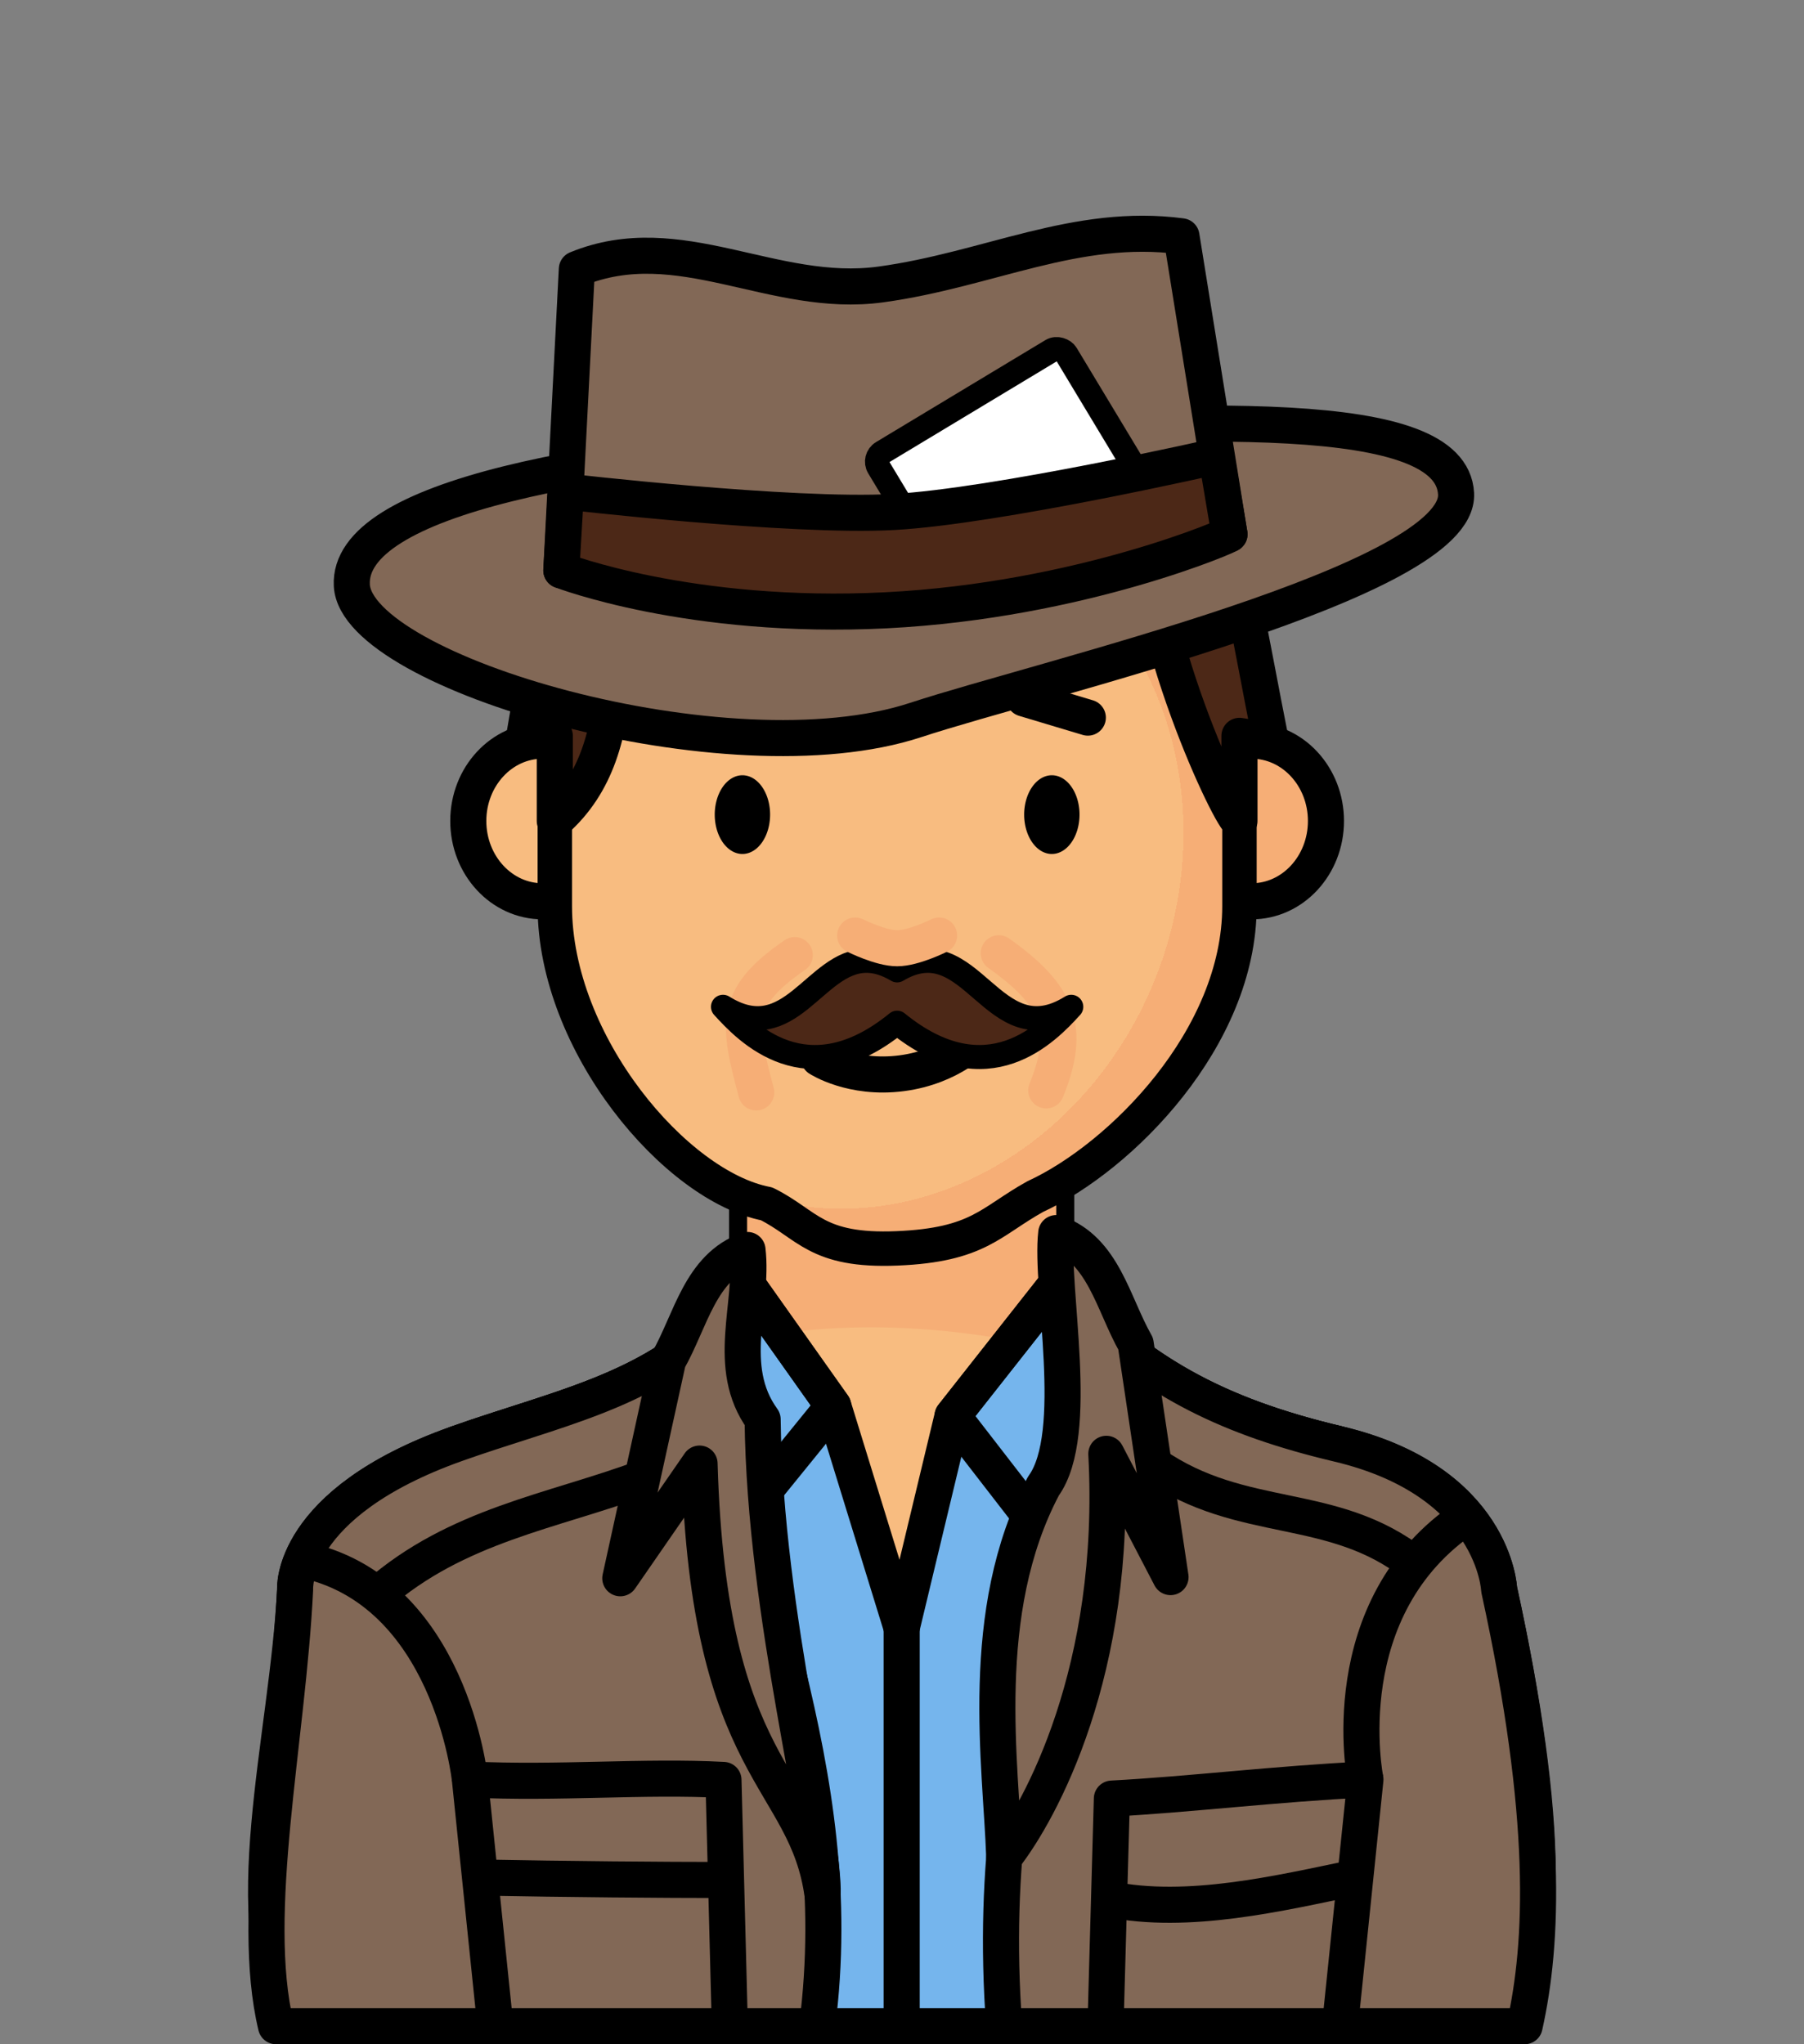 <?xml version="1.0" encoding="UTF-8" standalone="no"?>
<svg
   width="150mm"
   height="170mm"
   viewBox="0 0 150 170"
   version="1.1"
   id="svg3147"
   inkscape:version="1.1.1 (3bf5ae0d25, 2021-09-20)"
   sodipodi:docname="journalist.svg"
   xmlns:inkscape="http://www.inkscape.org/namespaces/inkscape"
   xmlns:sodipodi="http://sodipodi.sourceforge.net/DTD/sodipodi-0.dtd"
   xmlns:xlink="http://www.w3.org/1999/xlink"
   xmlns="http://www.w3.org/2000/svg"
   xmlns:svg="http://www.w3.org/2000/svg"
   xmlns:rdf="http://www.w3.org/1999/02/22-rdf-syntax-ns#"
   xmlns:cc="http://creativecommons.org/ns#"
   xmlns:dc="http://purl.org/dc/elements/1.1/">
  <rect x="0" y="0" width="150" height="170" fill="#808080" stroke="none"/>
  <defs
     id="defs3141">
    <radialGradient
       inkscape:collect="always"
       xlink:href="#linearGradient326752"
       id="radialGradient1872-4-4-5"
       cx="-212.204"
       cy="154.111"
       fx="-212.204"
       fy="154.111"
       r="29.964"
       gradientTransform="matrix(1.126,0.499,-0.541,1.278,-1613.675,410.778)"
       gradientUnits="userSpaceOnUse" />
    <linearGradient
       id="linearGradient326752"
       inkscape:collect="always">
      <stop
         id="stop326744"
         offset="0"
         style="stop-color:#f8bc80;stop-opacity:1" />
      <stop
         style="stop-color:#f8bc80;stop-opacity:1"
         offset="0.707"
         id="stop326746" />
      <stop
         style="stop-color:#f6ae76;stop-opacity:1"
         offset="0.707"
         id="stop326748" />
      <stop
         id="stop326750"
         offset="1"
         style="stop-color:#f6ae76;stop-opacity:1" />
    </linearGradient>
  </defs>
  <sodipodi:namedview
     inkscape:object-paths="true"
     id="base"
     pagecolor="#ffffff"
     bordercolor="#666666"
     borderopacity="1.0"
     inkscape:pageopacity="0.0"
     inkscape:pageshadow="2"
     inkscape:zoom="0.24748737"
     inkscape:cx="393.9595"
     inkscape:cy="468.71079"
     inkscape:document-units="mm"
     inkscape:current-layer="layer1"
     inkscape:document-rotation="0"
     showgrid="false"
     inkscape:window-width="1920"
     inkscape:window-height="1000"
     inkscape:window-x="-11"
     inkscape:window-y="-11"
     inkscape:window-maximized="1"
     inkscape:showpageshadow="2"
     inkscape:pagecheckerboard="0"
     inkscape:deskcolor="#d1d1d1" />
  <g
     inkscape:label="Calque 1"
     inkscape:groupmode="layer"
     id="layer1">
    <g
       id="g121494"
       style="mix-blend-mode:normal"
       transform="translate(2007.932,-430.391)">
      <path
         id="rect8920-9-13-6-4-1"
         style="mix-blend-mode:normal;fill:#f8bc80;fill-opacity:1;stroke:#000000;stroke-width:3;stroke-linecap:round;stroke-linejoin:round;stroke-miterlimit:4;stroke-dasharray:none;stroke-opacity:1;stop-color:#000000"
         d="m -1945.81,522.877 v 14.325 c -5.824,8.507 -14.888,9.956 -24.19,13.267 -13.88,4.94 -13.392,12.097 -13.392,12.097 -0.62,12.522 -5.112,27.625 0,36.325 h 100.111 c 4.386,-4.799 4.166,-17.274 0,-36.325 0,0 -0.371,-9.014 -13.392,-12.097 -10.082,-2.387 -16.719,-5.952 -23.435,-13.267 v -14.325 z"
         sodipodi:nodetypes="cccccccsccc" />
      <path
         sodipodi:nodetypes="ccccccccc"
         id="path5955-6-2-8"
         d="m -1952.384,543.548 6.574,-6.346 v -14.325 h 25.702 v 14.325 c 4.04,7.432 21.441,13.045 34.151,19.297 7.468,13.567 5.58,34.859 2.675,42.392 -4.833,-18.677 5.343,-39.067 -24.182,-52.074 0,0 -23.166,-11.055 -44.921,-3.27 z"
         style="mix-blend-mode:darken;fill:#f6ae76;fill-opacity:1;stroke:none;stroke-width:0.265px;stroke-linecap:butt;stroke-linejoin:miter;stroke-opacity:1" />
      <ellipse
         ry="6.679"
         rx="6.176"
         cy="498.664"
         cx="-1962.818"
         id="path861-2-70-55-4"
         style="color:#000000;overflow:visible;mix-blend-mode:normal;fill:#f8bc80;fill-opacity:1;stroke:#000000;stroke-width:3;stroke-linecap:round;stroke-miterlimit:4;stroke-dasharray:none;stroke-opacity:1;stop-color:#000000" />
      <ellipse
         style="color:#000000;overflow:visible;mix-blend-mode:normal;fill:#f6ae76;fill-opacity:1;stroke:#000000;stroke-width:3;stroke-linecap:round;stroke-miterlimit:4;stroke-dasharray:none;stroke-opacity:1;stop-color:#000000"
         id="path861-0-6-5-42-1"
         cx="-1903.857"
         cy="498.664"
         rx="6.176"
         ry="6.679" />
      <path
         id="rect1621-9-0-4"
         style="mix-blend-mode:normal;fill:url(#radialGradient1872-4-4-5);fill-opacity:1;stroke:#000000;stroke-width:2.863;stroke-linecap:round;stroke-linejoin:round;stop-color:#000000"
         d="m -1933.337,463.121 c 15.769,0 28.464,7.945 28.464,28.464 v 14.157 c 0,10.976 -9.874,20.88 -16.978,24.157 -3.764,2.094 -4.724,4.024 -11.486,4.307 -6.762,0.283 -7.43,-2.006 -10.854,-3.705 -7.543,-1.445 -17.61,-13.298 -17.61,-24.759 v -14.157 c 0,-20.59 12.695,-28.464 28.464,-28.464 z"
         sodipodi:nodetypes="sssczcsss" />
      <g
         id="g2407-6-89-3"
         transform="translate(-1723.601,356.986)"
         style="mix-blend-mode:normal">
        <path
           sodipodi:arc-type="arc"
           sodipodi:open="true"
           sodipodi:end="6.2442187"
           sodipodi:start="0"
           sodipodi:ry="3.2740517"
           sodipodi:rx="2.3012009"
           sodipodi:cy="141.14864"
           sodipodi:cx="-222.59987"
           sodipodi:type="arc"
           id="path984-6-3-9-5"
           style="color:#000000;overflow:visible;fill:#000000;fill-opacity:1;stroke:none;stroke-width:3;stroke-linecap:round;stroke-linejoin:round;stroke-miterlimit:4;stroke-dasharray:none;stroke-opacity:1;stop-color:#000000"
           d="m -220.299,141.149 a 2.301,3.274 0 0 1 -2.279,3.274 2.301,3.274 0 0 1 -2.323,-3.21 2.301,3.274 0 0 1 2.234,-3.336 2.301,3.274 0 0 1 2.367,3.145" />
        <path
           style="color:#000000;overflow:visible;fill:#000000;fill-opacity:1;stroke:none;stroke-width:3;stroke-linecap:round;stroke-linejoin:round;stroke-miterlimit:4;stroke-dasharray:none;stroke-opacity:1;stop-color:#000000"
           id="path984-3-2-8-0-7"
           sodipodi:type="arc"
           sodipodi:cx="-196.87254"
           sodipodi:cy="141.14864"
           sodipodi:rx="2.3012009"
           sodipodi:ry="3.2740517"
           sodipodi:start="0"
           sodipodi:end="6.2442187"
           sodipodi:open="true"
           sodipodi:arc-type="arc"
           d="m -194.571,141.149 a 2.301,3.274 0 0 1 -2.279,3.274 2.301,3.274 0 0 1 -2.323,-3.21 2.301,3.274 0 0 1 2.234,-3.336 2.301,3.274 0 0 1 2.367,3.145" />
      </g>
      <g
         id="g66903-6-51-5"
         transform="translate(-1736.9,374.997)"
         style="mix-blend-mode:normal">
        <path
           style="fill:none;stroke:#000000;stroke-width:3;stroke-linecap:round;stroke-linejoin:round;stroke-miterlimit:4;stroke-dasharray:none;stroke-opacity:1"
           d="m -185.872,113.485 5.292,1.587"
           id="path66722-4-06-2"
           sodipodi:nodetypes="cc" />
        <path
           style="fill:none;stroke:#000000;stroke-width:3;stroke-linecap:round;stroke-linejoin:round;stroke-miterlimit:4;stroke-dasharray:none;stroke-opacity:1"
           d="m -212.295,115.072 h 5.292"
           id="path66722-1-5-945-8" />
      </g>
      <path
         id="rect8920-5-2-2-4"
         style="mix-blend-mode:normal;fill:#75b5ed;fill-opacity:1;stroke:#000000;stroke-width:3;stroke-linecap:round;stroke-linejoin:round;stroke-miterlimit:4;stroke-dasharray:none;stroke-opacity:1;stop-color:#000000"
         d="m -1945.81,537.202 c -5.824,8.507 -14.888,9.956 -24.19,13.267 l 17.2,48.422 h 45.127 l 11,-48.422 c -10.082,-2.387 -16.719,-5.952 -23.435,-13.267 l -8.619,10.943 -4.232,17.632 -5.687,-18.453 z"
         sodipodi:nodetypes="cccccccccc" />
      <path
         style="mix-blend-mode:normal;fill:#dcd8dc;fill-opacity:1;stroke:#000000;stroke-width:3;stroke-linecap:butt;stroke-linejoin:miter;stroke-miterlimit:4;stroke-dasharray:none;stroke-opacity:1"
         d="m -1932.959,565.777 v 33.114"
         id="path71731-9-1-6"
         sodipodi:nodetypes="cc" />
      <path
         style="mix-blend-mode:normal;fill:none;stroke:#000000;stroke-width:0.265px;stroke-linecap:butt;stroke-linejoin:miter;stroke-opacity:1"
         d="m -1914.685,542.765 -5.423,-5.563"
         id="path22674-3-2" />
      <path
         style="mix-blend-mode:normal;fill:none;stroke:#000000;stroke-width:3;stroke-linecap:round;stroke-linejoin:round;stroke-miterlimit:4;stroke-dasharray:none;stroke-opacity:1"
         d="m -1945.81,537.202 -5.423,5.563 4.69,14.293 7.897,-9.734 z"
         id="path22943-70-8"
         sodipodi:nodetypes="ccccc" />
      <path
         style="mix-blend-mode:normal;fill:none;stroke:#000000;stroke-width:3;stroke-linecap:round;stroke-linejoin:round;stroke-miterlimit:4;stroke-dasharray:none;stroke-opacity:1"
         d="m -1920.108,537.202 5.423,5.563 -7.067,14.397 -6.974,-9.017 z"
         id="path22943-7-7-6"
         sodipodi:nodetypes="ccccc" />
      <path
         style="mix-blend-mode:normal;fill:#4c2817;fill-opacity:1;fill-rule:evenodd;stroke:#000000;stroke-width:3;stroke-linecap:round;stroke-linejoin:round;stroke-dasharray:none;stroke-opacity:1"
         d="m -1961.802,491.585 v 7.078 c 7.104,-6.249 3.923,-16.949 6.2,-26.68 4.832,1.509 14.984,-0.435 14.984,-0.435 0.052,0.019 -4.455,4.284 -8.361,4.503 10.481,5.122 21.933,1.534 36.198,-4.729 -0.493,11.42 7.5,27.809 7.908,27.341 v -7.078 l 2.604,0.4 c -3.432,-17.171 -4.539,-29.715 -15.858,-32.292 -11.319,-2.577 -17.332,-2.273 -30.452,-0.025 -13.12,2.249 -11.763,9.046 -15.826,32.317 l 2.604,-0.4 z"
         id="path133770-0"
         sodipodi:nodetypes="ccccccccczzccc" />
      <path
         id="rect8920-9-13-6-4-2-4"
         style="mix-blend-mode:normal;fill:#826856;fill-opacity:1;stroke:#000000;stroke-width:3;stroke-linecap:round;stroke-linejoin:round;stroke-miterlimit:4;stroke-dasharray:none;stroke-opacity:1;stop-color:#000000"
         d="m -1917.909,539.457 c 1.814,20.623 -8.56,31.76 -6.527,59.434 l 43.271,1.5e-4 c 1.535,-6.882 2.049,-17.274 -2.117,-36.325 0,0 -0.371,-9.014 -13.391,-12.097 -8.982,-2.126 -15.23,-5.196 -21.236,-11.012 z m -30.85,1.243 c -5.707,5.506 -13.389,6.975 -21.242,9.769 -13.88,4.94 -13.393,12.097 -13.393,12.097 -0.62,12.522 -3.849,26.894 -1.587,36.325 l 44.991,-1.5e-4 c 2.807,-21.69 -6.596,-38.279 -8.77,-58.192 z"
         sodipodi:nodetypes="ccccsccscccc" />
      <path
         style="mix-blend-mode:normal;fill:#826856;fill-opacity:1;stroke:#000000;stroke-width:3;stroke-linecap:round;stroke-linejoin:round;stroke-miterlimit:4;stroke-dasharray:none;stroke-opacity:1"
         d="m -1920.108,532.935 c -0.528,4.543 2.104,16.663 -1.064,21.039 -5.552,10.496 -3.506,23.282 -3.258,30.878 2.99,-3.814 9.452,-15.557 8.488,-33.561 l 5.338,10.253 -2.897,-19.402 c -1.904,-3.355 -2.672,-7.796 -6.607,-9.207 z"
         id="path51353-4"
         sodipodi:nodetypes="ccccccc" />
      <path
         style="mix-blend-mode:normal;fill:#826856;fill-opacity:1;stroke:#000000;stroke-width:3;stroke-linecap:round;stroke-linejoin:round;stroke-miterlimit:4;stroke-dasharray:none;stroke-opacity:1"
         d="m -1945.777,534.341 c 0.528,4.543 -1.911,9.708 1.257,14.084 0.175,16.383 5.178,34.246 4.99,39.597 -1.352,-10.013 -9.489,-10.057 -10.235,-35.919 l -6.591,9.537 3.971,-18.092 c 1.904,-3.355 2.672,-7.796 6.607,-9.207 z"
         id="path51353-6-0"
         sodipodi:nodetypes="ccccccc" />
      <path
         id="rect62362-7"
         style="mix-blend-mode:normal;fill:#826856;fill-opacity:1;stroke:#000000;stroke-width:3;stroke-linecap:round;stroke-linejoin:round;stop-color:#000000"
         d="m -1915.482,579.962 c 6.595,-0.353 13.71,-1.235 21.083,-1.587 l -2.117,20.517 h -19.495 z"
         sodipodi:nodetypes="ccccc" />
      <path
         style="mix-blend-mode:normal;fill:none;stroke:#000000;stroke-width:3;stroke-linecap:butt;stroke-linejoin:miter;stroke-miterlimit:4;stroke-dasharray:none;stroke-opacity:1"
         d="m -1915.716,588.321 c 6.557,1.344 14.178,-0.488 20.475,-1.793"
         id="path63180-3"
         sodipodi:nodetypes="cc" />
      <path
         id="rect62362-6-2"
         style="mix-blend-mode:normal;fill:#826856;fill-opacity:1;stroke:#000000;stroke-width:3;stroke-linecap:round;stroke-linejoin:round;stop-color:#000000"
         d="m -1947.777,578.411 c -6.595,-0.353 -13.71,0.316 -21.083,-0.037 l 2.117,20.517 h 19.495 z"
         sodipodi:nodetypes="ccccc" />
      <path
         style="mix-blend-mode:normal;fill:none;stroke:#000000;stroke-width:3;stroke-linecap:butt;stroke-linejoin:miter;stroke-miterlimit:4;stroke-dasharray:none;stroke-opacity:1"
         d="m -1947.543,586.733 c -5.406,-0.003 -13.182,-0.066 -20.475,-0.206"
         id="path63180-0-9"
         sodipodi:nodetypes="cc" />
      <path
         style="mix-blend-mode:normal;fill:none;stroke:#000000;stroke-width:3;stroke-linecap:butt;stroke-linejoin:miter;stroke-miterlimit:4;stroke-dasharray:none;stroke-opacity:1"
         d="m -1982.834,560.087 c 12.334,2.498 13.975,18.287 13.975,18.287"
         id="path64462-6"
         sodipodi:nodetypes="cc" />
      <path
         style="mix-blend-mode:normal;fill:none;stroke:#000000;stroke-width:3;stroke-linecap:butt;stroke-linejoin:miter;stroke-miterlimit:4;stroke-dasharray:none;stroke-opacity:1"
         d="m -1894.399,578.374 c 0,0 -2.901,-14.346 8.443,-21.874"
         id="path64464-5"
         sodipodi:nodetypes="cc" />
      <path
         style="mix-blend-mode:normal;fill:none;stroke:#000000;stroke-width:3;stroke-linecap:butt;stroke-linejoin:miter;stroke-miterlimit:4;stroke-dasharray:none;stroke-opacity:1"
         d="m -1976.563,563.013 c 6.595,-5.778 14.552,-6.928 22.033,-9.693"
         id="path64674-9"
         sodipodi:nodetypes="cc" />
      <path
         style="mix-blend-mode:normal;fill:none;stroke:#000000;stroke-width:3;stroke-linecap:butt;stroke-linejoin:miter;stroke-miterlimit:4;stroke-dasharray:none;stroke-opacity:1"
         d="m -1912.001,552.188 c 7.387,5.115 14.852,2.922 21.686,8.282"
         id="path64676-4"
         sodipodi:nodetypes="cc" />
      <path
         style="mix-blend-mode:normal;fill:none;stroke:#f6ae76;stroke-width:3;stroke-linecap:round;stroke-linejoin:miter;stroke-miterlimit:4;stroke-dasharray:none;stroke-opacity:1"
         d="m -1941.848,509.819 c -5.194,3.561 -4.707,5.739 -3.204,11.42"
         id="path68170-3"
         sodipodi:nodetypes="cc" />
      <path
         style="mix-blend-mode:normal;fill:none;stroke:#f6ae76;stroke-width:3;stroke-linecap:round;stroke-linejoin:miter;stroke-miterlimit:4;stroke-dasharray:none;stroke-opacity:1"
         d="m -1924.886,509.664 c 4.904,3.482 6.072,6.188 3.948,11.405"
         id="path68172-9"
         sodipodi:nodetypes="cc" />
      <path
         style="fill:none;stroke:#000000;stroke-width:3;stroke-linecap:round;stroke-linejoin:miter;stroke-miterlimit:4;stroke-dasharray:none;stroke-opacity:1"
         d="m -1939.841,518.404 c 0,0 2.713,1.781 6.879,1.239 4.166,-0.542 6.333,-2.958 6.333,-2.958"
         id="path2252-47-4-4"
         sodipodi:nodetypes="czc" />
      <g
         id="g111362"
         transform="translate(0.05,4.747)">
        <g
           id="g111688"
           transform="translate(0,1.058)">
          <path
             sodipodi:nodetypes="sssss"
             d="m -1886.912,465.643 c 0.394,7.266 -34.467,15.373 -44.922,18.815 -15.602,5.138 -46.5,-3.921 -46.894,-11.188 -0.394,-7.266 19.844,-11.097 45.238,-12.474 25.394,-1.377 46.184,-2.42 46.578,4.846 z"
             style="mix-blend-mode:normal;fill:#826856;fill-opacity:1;stroke:#000000;stroke-width:3;stroke-linecap:round;stroke-linejoin:round;stop-color:#000000"
             id="path765893-0" />
          <path
             sodipodi:nodetypes="czcccc"
             d="m -1960.017,446.962 c 8.515,-3.5 16.317,2.507 25.279,1.279 8.962,-1.228 16.224,-5.165 24.993,-4.005 l 3.993,24.773 -55.556,3.012 z"
             style="mix-blend-mode:normal;fill:#826856;fill-opacity:1;stroke:#000000;stroke-width:3;stroke-linecap:round;stroke-linejoin:round;stop-color:#000000"
             id="rect766154-6" />
          <rect
             style="fill:#ffffff;fill-opacity:1;stroke:#000000;stroke-width:2;stroke-linecap:round;stroke-linejoin:round;stroke-miterlimit:4;stroke-dasharray:none;stroke-opacity:1;stop-color:#000000"
             id="rect111130"
             width="18.231"
             height="12.431"
             x="-1896.589"
             y="-602.301"
             ry="0.894"
             transform="rotate(-31.063)" />
          <path
             sodipodi:nodetypes="czcczcc"
             id="path767853-6"
             d="m -1961.308,472.021 c 0,0 10.69,4.138 26.983,3.318 16.294,-0.82 28.884,-6.347 28.573,-6.33 l -1.092,-6.48 c 0,0 -18.317,4.173 -26.868,4.636 -8.55,0.464 -27.212,-1.704 -27.212,-1.704 z"
             style="mix-blend-mode:normal;fill:#4c2817;fill-opacity:1;stroke:#000000;stroke-width:3;stroke-linecap:round;stroke-linejoin:round;stroke-miterlimit:4;stroke-dasharray:none;stroke-opacity:1" />
        </g>
      </g>
      <path
         d="m -1935.916,510.293 c -4.291,0.037 -6.315,7.316 -11.9,3.824 1.931,2.125 6.952,7.45 14.479,1.323 7.526,6.127 12.548,0.802 14.479,-1.323 -6.593,4.122 -8.224,-6.763 -14.479,-3.029 -0.956,-0.571 -1.805,-0.802 -2.579,-0.795 z"
         style="mix-blend-mode:normal;fill:#4c2817;fill-opacity:1;fill-rule:evenodd;stroke:#000000;stroke-width:2;stroke-linecap:round;stroke-linejoin:round;stroke-miterlimit:4;stroke-dasharray:none;stroke-opacity:1"
         id="path3913-2-0" />
      <path
         style="mix-blend-mode:normal;fill:#000000;fill-opacity:0;stroke:#f6ae76;stroke-width:3;stroke-linecap:round;stroke-linejoin:miter;stroke-miterlimit:4;stroke-dasharray:none;stroke-opacity:1"
         d="m -1936.824,508.189 c 0,0 2.102,1.058 3.487,1.058 1.384,0 3.487,-1.058 3.487,-1.058"
         id="path2252-4-5-0-7"
         sodipodi:nodetypes="czc" />
    </g>
  </g>
</svg>
